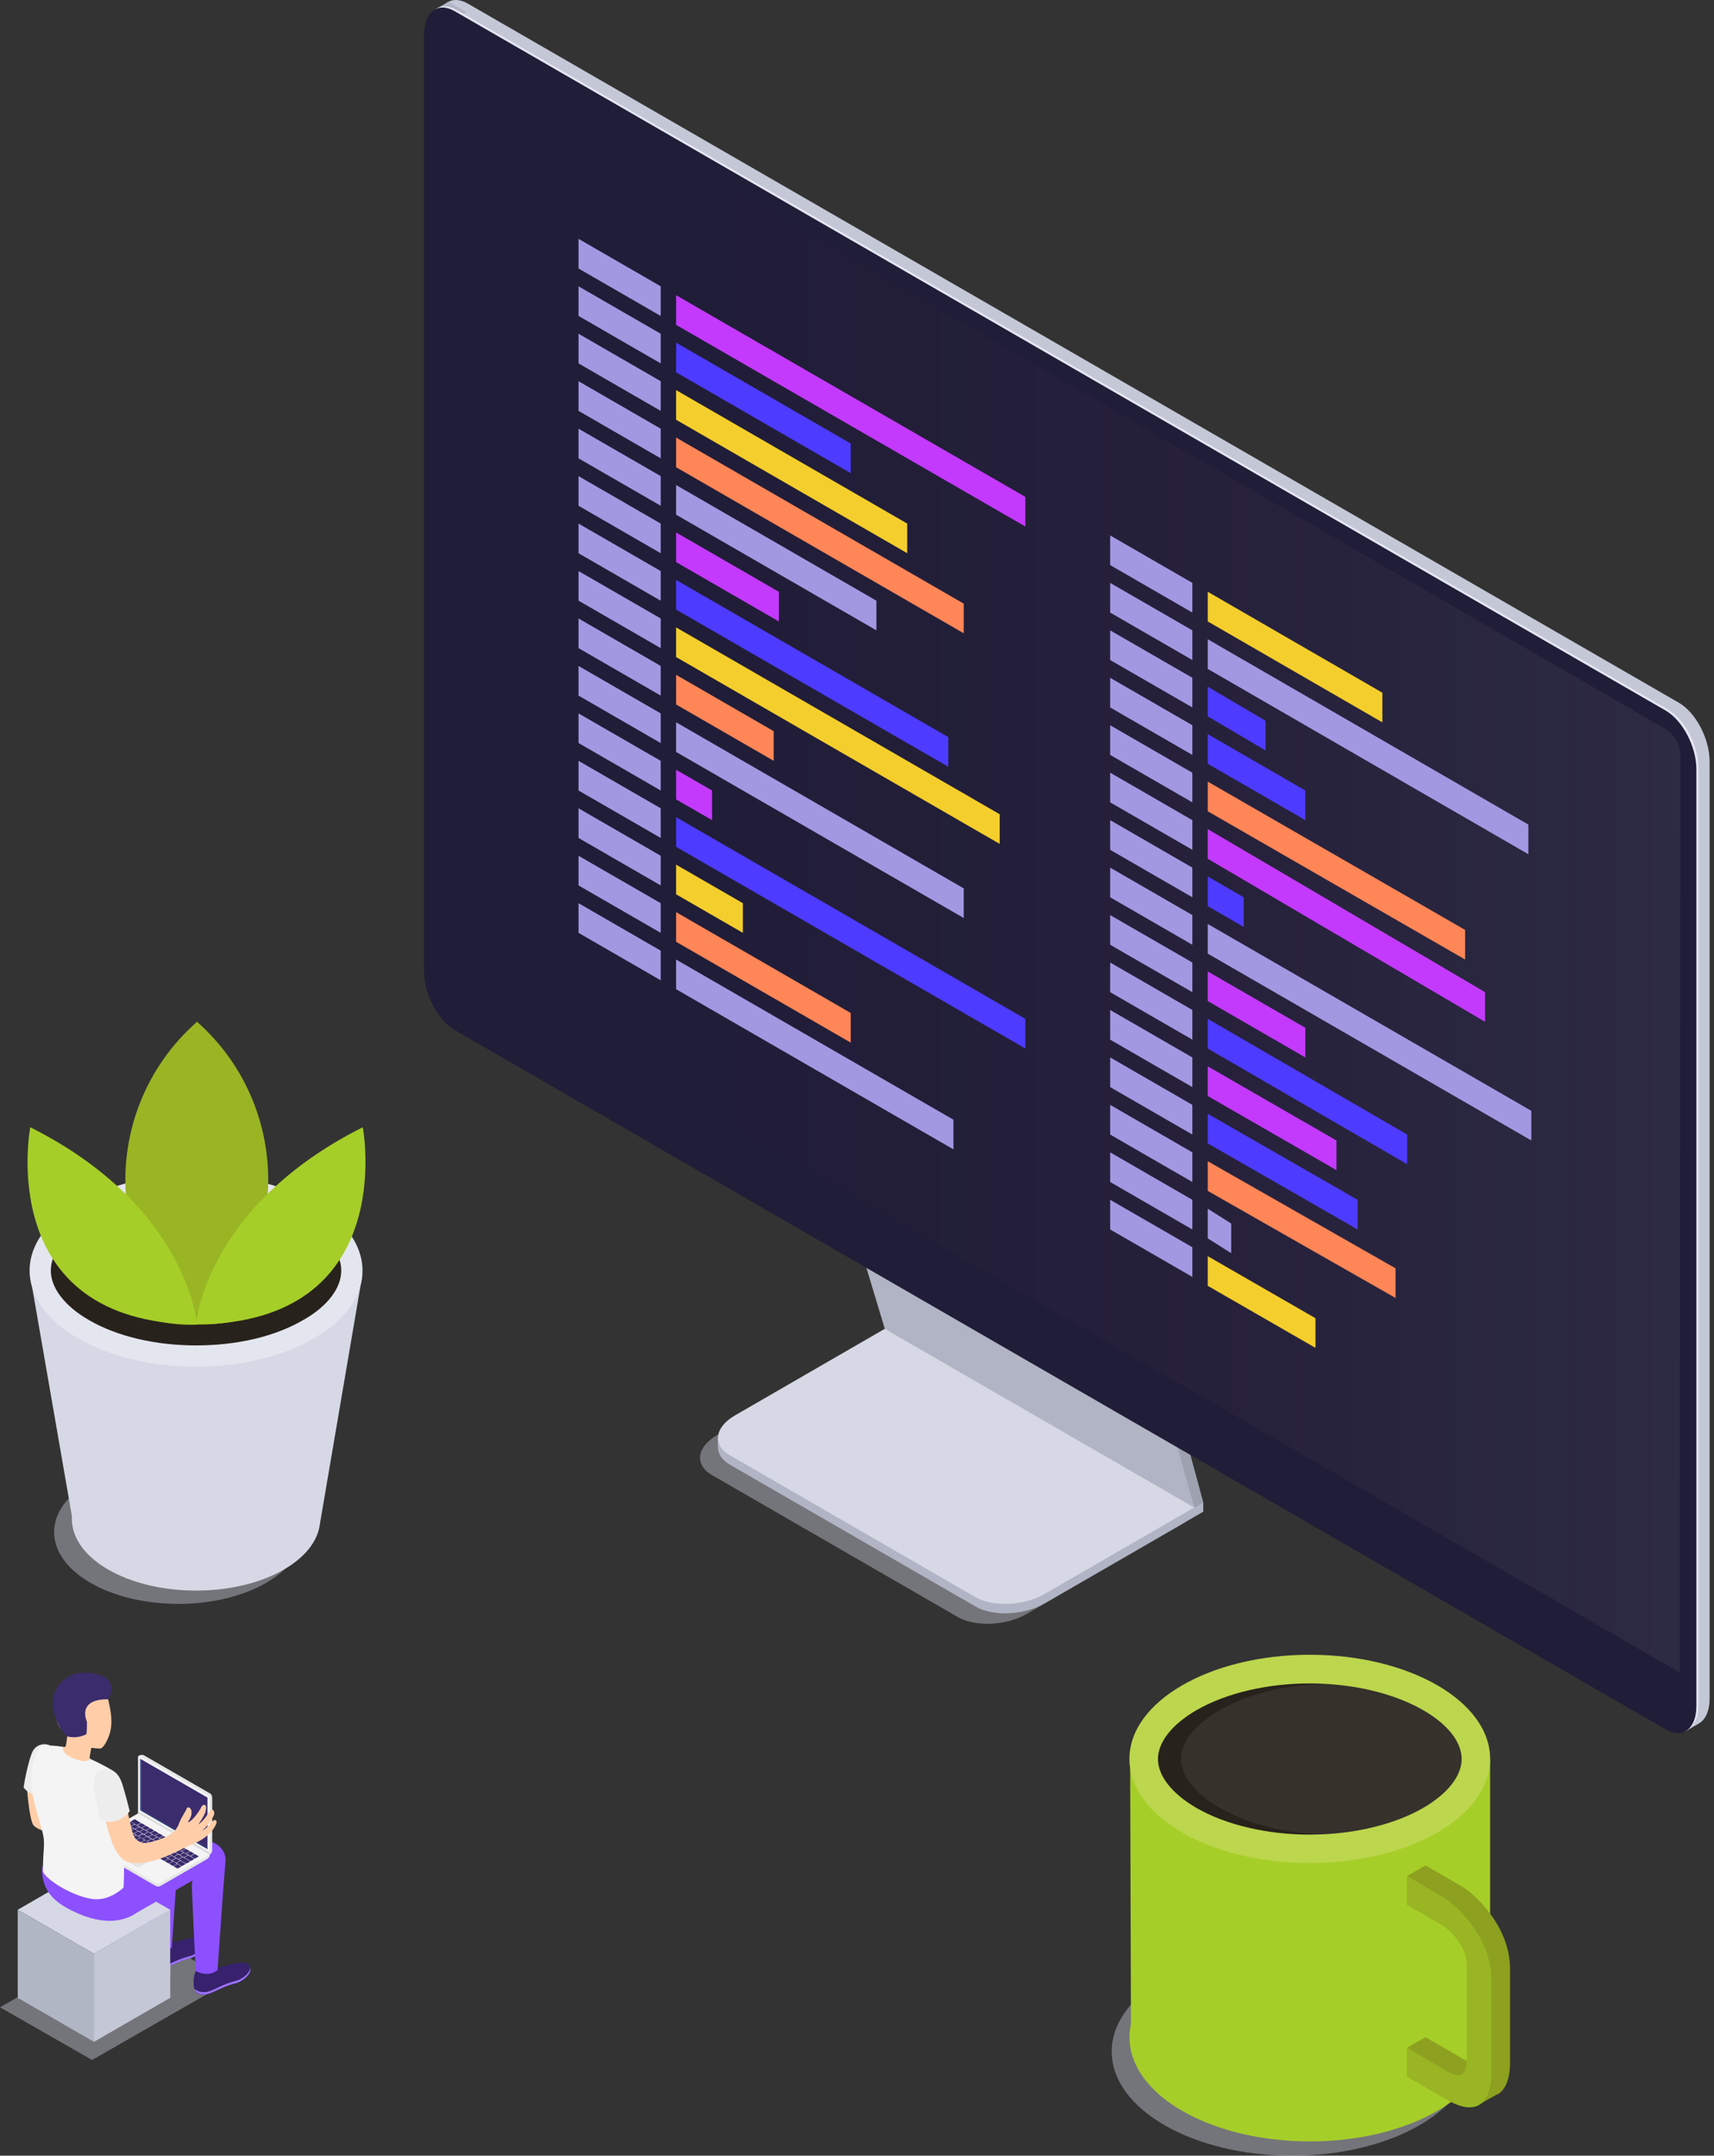 <svg width="303" height="381" viewBox="0 0 303 381" fill="none" xmlns="http://www.w3.org/2000/svg">
<rect x="0" y="0" width="303" height="381" fill="#333333" stroke="none"/>
<path opacity="0.4" d="M16.276 364.083L0 354.772L24.354 340.835L40.622 350.139L16.276 364.083Z" fill="#D6D8E5"/>
<path d="M16.612 345.315L3.132 337.535L16.612 329.755L30.084 337.535L16.612 345.315Z" fill="#D6D8E5"/>
<path d="M16.612 360.876L3.132 353.096V337.535L16.612 345.315V360.876Z" fill="#B1B6C4"/>
<path d="M30.092 353.096L16.612 360.876V345.315L30.092 337.535V353.096Z" fill="#C4C7D6"/>
<path d="M34.724 348.234C35.89 348.559 37.137 348.408 38.191 347.815C39.03 347.815 43.571 345.902 44.188 347.533C44.73 348.958 42.764 350.284 41.712 350.535C39.426 351.091 37.719 352.234 36.797 352.433C36.446 352.558 36.069 352.597 35.7 352.543C35.331 352.49 34.98 352.348 34.679 352.128C34.023 351.442 34.084 349.049 34.724 348.234Z" fill="#38226D"/>
<path d="M36.797 351.998C37.719 351.8 39.418 350.657 41.712 350.101C42.588 349.888 44.105 348.927 44.257 347.777C44.463 349.095 42.687 350.261 41.712 350.497C39.426 351.053 37.719 352.196 36.797 352.395C36.446 352.52 36.069 352.559 35.7 352.505C35.331 352.452 34.98 352.31 34.679 352.09C34.533 351.936 34.431 351.747 34.382 351.541C34.721 351.801 35.116 351.977 35.535 352.056C35.955 352.136 36.387 352.116 36.797 351.998V351.998Z" fill="#9C73FF"/>
<path d="M26.541 343.837C27.706 344.162 28.953 344.011 30.008 343.418C30.846 343.418 35.342 341.505 35.997 343.136C36.538 344.561 34.572 345.887 33.528 346.138C31.242 346.695 29.535 347.838 28.613 348.036C28.262 348.162 27.886 348.2 27.516 348.147C27.147 348.093 26.797 347.951 26.495 347.731C25.84 347.083 25.908 344.691 26.541 343.837Z" fill="#38226D"/>
<path d="M28.613 347.639C29.535 347.441 31.234 346.298 33.528 345.742C34.404 345.529 35.92 344.569 36.073 343.418C36.279 344.736 34.503 345.902 33.528 346.138C31.242 346.695 29.535 347.838 28.613 348.036C28.262 348.162 27.885 348.2 27.516 348.147C27.147 348.093 26.796 347.951 26.495 347.731C26.351 347.579 26.249 347.393 26.197 347.19C26.538 347.447 26.933 347.621 27.352 347.699C27.771 347.777 28.203 347.757 28.613 347.639V347.639Z" fill="#9C73FF"/>
<path d="M13.792 338.191C17.336 339.715 20.65 339.989 23.401 338.526L26.221 336.895C26.388 340.538 26.548 344.035 26.548 344.035C26.548 344.035 28.712 345.674 30.358 344.21C30.358 344.21 30.709 339.105 31.067 334.076L34.023 332.369C33.952 332.638 33.914 332.914 33.909 333.192C33.909 334.144 34.595 348.341 34.595 348.341C34.595 348.341 36.774 349.636 38.458 348.181C38.458 348.181 39.594 331.729 39.853 329.13C40.142 326.174 36.866 324.718 34.785 325.473L31.616 326.654L31.768 324.825C32.065 321.869 28.781 320.413 26.708 321.168C24.819 321.861 12.047 326.646 12.047 326.646C12.127 327.876 12.277 329.099 12.497 330.312L7.452 329.885C7.186 334.602 10.257 336.636 13.792 338.191ZM22.601 330.014L25.977 328.071C25.921 328.309 25.885 328.551 25.87 328.795L22.601 330.014Z" fill="#8C50FF"/>
<path d="M4.724 315.468C4.724 315.468 5.136 321.739 5.959 322.646C6.782 323.553 9.571 324.17 9.571 324.17L11.712 327.66C11.712 327.66 9.754 316.473 9.327 316.23C8.9 315.986 4.724 315.468 4.724 315.468Z" fill="#FFCEA9"/>
<path d="M8.847 308.496C8.328 308.253 7.738 308.208 7.188 308.37C6.638 308.531 6.166 308.887 5.86 309.372C5.098 310.675 4.252 315.163 4.176 315.925C4.492 316.353 4.912 316.694 5.396 316.916C5.879 317.139 6.411 317.235 6.942 317.198L8.847 308.496Z" fill="#EDEDED"/>
<path d="M9.601 308.61C10.683 308.663 11.491 308.937 11.628 308.61C11.744 308.051 11.826 307.486 11.872 306.918C11.75 306.598 11.643 306.263 11.643 306.263C10.279 305.425 9.853 303.977 9.67 302.239C9.365 299.306 10.95 296.745 13.876 296.441C16.634 296.151 18.661 298.086 19.21 300.746C19.5 302.057 20.079 304.556 19.294 306.697C18.86 307.901 18.296 308.861 17.77 309.044C17.224 309.033 16.679 308.987 16.139 308.907V308.907C16.139 308.907 15.994 309.722 15.895 310.24C15.796 310.759 15.827 311.041 16.871 311.681C17.915 312.321 15.301 313.639 13.594 313.509C11.887 313.38 9.967 312.351 9.441 311.223C8.809 309.989 8.854 308.541 9.601 308.61Z" fill="#FFCEA9"/>
<path d="M37.079 327.774C37.078 327.929 37.037 328.08 36.96 328.214C36.882 328.348 36.771 328.459 36.637 328.536L28.369 333.306C28.235 333.385 28.083 333.426 27.927 333.426C27.772 333.426 27.619 333.385 27.485 333.306L15.903 326.616C15.768 326.54 15.656 326.429 15.578 326.295C15.501 326.161 15.46 326.009 15.461 325.854V325.793L37.079 327.774Z" fill="#E5E5E5"/>
<path d="M36.637 328.536L28.369 333.306C28.236 333.387 28.083 333.429 27.927 333.428V327.774H37.072C37.072 327.928 37.032 328.079 36.956 328.213C36.879 328.346 36.77 328.458 36.637 328.536V328.536Z" fill="#E5E5E5"/>
<path d="M28.24 332.872C28.147 332.928 28.04 332.957 27.931 332.957C27.823 332.957 27.716 332.928 27.623 332.872L15.576 325.922C15.423 325.831 15.423 325.686 15.576 325.602L24.445 320.474L37.079 327.774L28.24 332.872Z" fill="#F4F4F4"/>
<path d="M20.521 327.774L20.582 327.805L24.445 330.037L26.564 328.81L26.625 328.78L22.7 326.517L20.521 327.774Z" fill="#BFBFBF"/>
<path d="M20.582 327.804L24.445 330.037L26.564 328.81L22.7 326.585L20.582 327.804Z" fill="#E5E5E5"/>
<path d="M33.802 328.132L34.359 328.452C34.386 328.467 34.416 328.475 34.446 328.475C34.477 328.475 34.507 328.467 34.534 328.452L35.067 328.147C35.121 328.147 35.128 328.071 35.067 328.048L34.511 327.721C34.484 327.708 34.454 327.701 34.423 327.701C34.393 327.701 34.363 327.708 34.336 327.721L33.802 328.033C33.764 328.064 33.757 328.109 33.802 328.132Z" fill="#3A2C6D"/>
<path d="M33.018 327.66L33.574 327.98C33.601 327.995 33.631 328.002 33.662 328.002C33.692 328.002 33.722 327.995 33.749 327.98L34.283 327.675C34.336 327.675 34.336 327.599 34.283 327.576L33.726 327.256C33.7 327.241 33.669 327.234 33.639 327.234C33.608 327.234 33.578 327.241 33.551 327.256L33.018 327.561C32.98 327.607 32.972 327.66 33.018 327.66Z" fill="#3A2C6D"/>
<path d="M32.225 327.225L32.781 327.546C32.81 327.559 32.841 327.565 32.873 327.565C32.904 327.565 32.935 327.559 32.964 327.546L33.49 327.241C33.543 327.241 33.551 327.165 33.49 327.134L32.934 326.814C32.907 326.799 32.877 326.792 32.846 326.792C32.816 326.792 32.785 326.799 32.758 326.814L32.225 327.119C32.187 327.149 32.179 327.195 32.225 327.225Z" fill="#3A2C6D"/>
<path d="M31.44 326.768L31.997 327.088C32.024 327.101 32.054 327.108 32.084 327.108C32.114 327.108 32.144 327.101 32.172 327.088L32.705 326.784C32.759 326.784 32.766 326.707 32.705 326.677L32.149 326.357C32.12 326.344 32.089 326.337 32.057 326.337C32.026 326.337 31.995 326.344 31.966 326.357L31.44 326.662C31.402 326.692 31.395 326.738 31.44 326.768Z" fill="#3A2C6D"/>
<path d="M30.648 326.311L31.212 326.631C31.238 326.646 31.269 326.654 31.299 326.654C31.33 326.654 31.36 326.646 31.387 326.631L31.913 326.326C31.966 326.326 31.974 326.25 31.913 326.227L31.356 325.9C31.329 325.887 31.299 325.88 31.269 325.88C31.238 325.88 31.209 325.887 31.181 325.9L30.648 326.212C30.61 326.243 30.602 326.288 30.648 326.311Z" fill="#3A2C6D"/>
<path d="M29.863 325.854L30.419 326.182C30.447 326.195 30.477 326.201 30.507 326.201C30.537 326.201 30.567 326.195 30.594 326.182L31.128 325.869C31.181 325.869 31.189 325.793 31.128 325.77L30.572 325.45C30.543 325.436 30.512 325.428 30.48 325.428C30.448 325.428 30.417 325.436 30.389 325.45L29.863 325.755C29.825 325.786 29.817 325.831 29.863 325.854Z" fill="#3A2C6D"/>
<path d="M29.078 325.374L29.634 325.694C29.662 325.707 29.692 325.714 29.722 325.714C29.752 325.714 29.782 325.707 29.809 325.694L30.343 325.389C30.396 325.389 30.396 325.313 30.343 325.283L29.787 324.962C29.759 324.95 29.729 324.943 29.699 324.943C29.669 324.943 29.639 324.95 29.611 324.962L29.078 325.267C29.032 325.328 29.032 325.374 29.078 325.374Z" fill="#3A2C6D"/>
<path d="M28.285 324.947L28.841 325.267C28.868 325.282 28.899 325.289 28.929 325.289C28.96 325.289 28.99 325.282 29.017 325.267L29.55 324.962C29.604 324.962 29.611 324.886 29.55 324.863L28.994 324.536C28.966 324.523 28.937 324.516 28.906 324.516C28.876 324.516 28.846 324.523 28.819 324.536L28.285 324.848C28.247 324.878 28.24 324.924 28.285 324.947Z" fill="#3A2C6D"/>
<path d="M27.501 324.49L28.057 324.81C28.084 324.825 28.114 324.832 28.145 324.832C28.175 324.832 28.205 324.825 28.232 324.81L28.766 324.505C28.819 324.505 28.819 324.429 28.766 324.406L28.194 324.078C28.167 324.064 28.137 324.056 28.107 324.056C28.076 324.056 28.046 324.064 28.019 324.078L27.485 324.383C27.432 324.421 27.432 324.467 27.501 324.49Z" fill="#3A2C6D"/>
<path d="M26.708 324.04L27.264 324.36C27.293 324.373 27.324 324.38 27.356 324.38C27.387 324.38 27.419 324.373 27.447 324.36L27.973 324.056C28.026 324.056 28.034 323.979 27.973 323.949L27.432 323.621C27.405 323.607 27.375 323.599 27.344 323.599C27.314 323.599 27.284 323.607 27.257 323.621L26.723 323.926C26.67 323.964 26.67 324.01 26.708 324.04Z" fill="#3A2C6D"/>
<path d="M25.908 323.583L26.464 323.903C26.491 323.916 26.521 323.923 26.552 323.923C26.582 323.923 26.612 323.916 26.639 323.903L27.173 323.598C27.226 323.598 27.234 323.522 27.173 323.492L26.67 323.164C26.641 323.151 26.61 323.144 26.578 323.144C26.547 323.144 26.516 323.151 26.487 323.164L25.961 323.469C25.908 323.507 25.908 323.553 25.908 323.583Z" fill="#3A2C6D"/>
<path d="M25.146 323.126L25.71 323.446C25.737 323.461 25.767 323.468 25.798 323.468C25.828 323.468 25.858 323.461 25.885 323.446L26.419 323.141C26.465 323.141 26.472 323.065 26.419 323.042L25.863 322.714C25.835 322.702 25.805 322.695 25.775 322.695C25.745 322.695 25.715 322.702 25.687 322.714L25.154 323.027C25.093 323.088 25.093 323.088 25.146 323.126Z" fill="#3A2C6D"/>
<path d="M24.384 322.669L24.941 322.996C24.968 323.009 24.998 323.016 25.028 323.016C25.058 323.016 25.088 323.009 25.116 322.996L25.649 322.684C25.703 322.684 25.71 322.608 25.649 322.585L25.093 322.265C25.065 322.25 25.033 322.243 25.002 322.243C24.97 322.243 24.938 322.25 24.91 322.265L24.384 322.57C24.308 322.6 24.3 322.646 24.384 322.669Z" fill="#3A2C6D"/>
<path d="M23.18 321.998L24.117 322.539C24.145 322.552 24.175 322.559 24.205 322.559C24.235 322.559 24.265 322.552 24.293 322.539L24.826 322.234C24.88 322.234 24.88 322.158 24.826 322.128L23.896 321.564C23.869 321.551 23.839 321.544 23.809 321.544C23.779 321.544 23.749 321.551 23.721 321.564L23.188 321.876C23.18 321.876 23.172 321.877 23.164 321.879C23.157 321.882 23.15 321.886 23.144 321.891C23.138 321.897 23.133 321.903 23.129 321.91C23.126 321.917 23.123 321.925 23.123 321.933C23.122 321.941 23.124 321.949 23.126 321.957C23.129 321.964 23.133 321.971 23.138 321.977C23.143 321.983 23.15 321.988 23.157 321.992C23.164 321.995 23.172 321.998 23.18 321.998V321.998Z" fill="#3A2C6D"/>
<path d="M31.867 327.896L32.431 328.216C32.458 328.231 32.488 328.238 32.518 328.238C32.549 328.238 32.579 328.231 32.606 328.216L33.139 327.911C33.185 327.911 33.193 327.835 33.139 327.812L32.583 327.492C32.556 327.478 32.526 327.47 32.495 327.47C32.465 327.47 32.435 327.478 32.408 327.492L31.874 327.797C31.829 327.827 31.829 327.873 31.867 327.896Z" fill="#3A2C6D"/>
<path d="M31.082 327.439L31.639 327.767C31.666 327.779 31.696 327.786 31.726 327.786C31.756 327.786 31.786 327.779 31.814 327.767L32.347 327.454C32.401 327.454 32.408 327.378 32.347 327.355L31.791 327.035C31.763 327.02 31.731 327.013 31.7 327.013C31.668 327.013 31.636 327.02 31.608 327.035L31.082 327.34C31.044 327.37 31.037 327.416 31.082 327.439Z" fill="#3A2C6D"/>
<path d="M30.29 326.989L30.846 327.309C30.875 327.323 30.906 327.329 30.937 327.329C30.969 327.329 31 327.323 31.029 327.309L31.555 327.005C31.608 327.005 31.615 326.928 31.555 326.898L30.998 326.578C30.971 326.565 30.941 326.558 30.911 326.558C30.88 326.558 30.85 326.565 30.823 326.578L30.29 326.883C30.252 326.898 30.244 326.959 30.29 326.989Z" fill="#3A2C6D"/>
<path d="M29.505 326.532L30.061 326.852C30.088 326.865 30.118 326.872 30.149 326.872C30.179 326.872 30.209 326.865 30.236 326.852L30.77 326.547C30.823 326.547 30.823 326.471 30.77 326.441L30.213 326.121C30.186 326.108 30.156 326.101 30.126 326.101C30.096 326.101 30.066 326.108 30.038 326.121L29.505 326.425C29.459 326.456 29.459 326.502 29.505 326.532Z" fill="#3A2C6D"/>
<path d="M28.72 326.075L29.276 326.403C29.303 326.415 29.333 326.422 29.364 326.422C29.394 326.422 29.424 326.415 29.451 326.403L29.985 326.09C30.038 326.09 30.046 326.014 29.985 325.991L29.428 325.671C29.4 325.656 29.369 325.649 29.337 325.649C29.305 325.649 29.274 325.656 29.246 325.671L28.72 325.976C28.682 326.006 28.674 326.052 28.72 326.075Z" fill="#3A2C6D"/>
<path d="M27.927 325.625L28.483 325.945C28.512 325.958 28.543 325.965 28.575 325.965C28.607 325.965 28.638 325.958 28.666 325.945L29.192 325.641C29.245 325.641 29.253 325.564 29.192 325.534L28.636 325.214C28.608 325.201 28.579 325.194 28.548 325.194C28.518 325.194 28.488 325.201 28.461 325.214L27.927 325.519C27.889 325.549 27.881 325.595 27.927 325.625Z" fill="#3A2C6D"/>
<path d="M27.142 325.168L27.699 325.488C27.726 325.501 27.756 325.508 27.786 325.508C27.817 325.508 27.846 325.501 27.874 325.488L28.407 325.183C28.461 325.183 28.461 325.107 28.407 325.077L27.851 324.757C27.824 324.744 27.794 324.737 27.763 324.737C27.733 324.737 27.703 324.744 27.676 324.757L27.142 325.061C27.097 325.092 27.097 325.138 27.142 325.168Z" fill="#3A2C6D"/>
<path d="M26.35 324.711L26.907 325.031C26.933 325.046 26.963 325.053 26.994 325.053C27.025 325.053 27.055 325.046 27.082 325.031L27.615 324.726C27.669 324.726 27.676 324.65 27.615 324.627L27.059 324.3C27.03 324.287 26.999 324.28 26.967 324.28C26.936 324.28 26.905 324.287 26.876 324.3L26.35 324.612C26.312 324.612 26.305 324.688 26.35 324.711Z" fill="#3A2C6D"/>
<path d="M25.558 324.254L26.121 324.574C26.148 324.588 26.178 324.596 26.209 324.596C26.24 324.596 26.27 324.588 26.297 324.574L26.83 324.269C26.876 324.269 26.883 324.193 26.83 324.17L26.274 323.85C26.247 323.835 26.217 323.828 26.186 323.828C26.155 323.828 26.125 323.835 26.099 323.85L25.565 324.155C25.519 324.185 25.519 324.231 25.558 324.254Z" fill="#3A2C6D"/>
<path d="M24.773 323.796L25.329 324.124C25.356 324.137 25.386 324.144 25.416 324.144C25.447 324.144 25.477 324.137 25.504 324.124L26.038 323.812C26.091 323.812 26.099 323.735 26.038 323.713L25.481 323.393C25.453 323.378 25.422 323.37 25.39 323.37C25.358 323.37 25.327 323.378 25.298 323.393L24.773 323.697C24.735 323.728 24.727 323.774 24.773 323.796Z" fill="#3A2C6D"/>
<path d="M23.98 323.347L24.537 323.667C24.565 323.68 24.596 323.687 24.628 323.687C24.66 323.687 24.691 323.68 24.719 323.667L25.245 323.362C25.299 323.362 25.306 323.286 25.245 323.256L24.689 322.935C24.662 322.923 24.632 322.916 24.601 322.916C24.571 322.916 24.541 322.923 24.514 322.935L23.98 323.24C23.942 323.271 23.934 323.316 23.98 323.347Z" fill="#3A2C6D"/>
<path d="M23.195 322.89L23.752 323.21C23.779 323.223 23.809 323.229 23.839 323.229C23.87 323.229 23.899 323.223 23.927 323.21L24.46 322.905C24.514 322.905 24.514 322.829 24.46 322.798L23.904 322.478C23.877 322.465 23.847 322.458 23.817 322.458C23.786 322.458 23.756 322.465 23.729 322.478L23.195 322.783C23.15 322.813 23.15 322.859 23.195 322.89Z" fill="#3A2C6D"/>
<path d="M32.659 328.353L33.596 328.894C33.624 328.907 33.654 328.914 33.684 328.914C33.714 328.914 33.744 328.907 33.772 328.894L34.305 328.59C34.358 328.59 34.366 328.513 34.305 328.483L33.368 327.942C33.339 327.929 33.308 327.922 33.276 327.922C33.245 327.922 33.214 327.929 33.185 327.942L32.659 328.254C32.621 328.285 32.614 328.33 32.659 328.353Z" fill="#3A2C6D"/>
<path d="M23.127 322.021L23.683 322.341C23.729 322.341 23.729 322.41 23.683 322.44L23.119 322.76C23.095 322.775 23.067 322.783 23.039 322.783C23.011 322.783 22.983 322.775 22.959 322.76H22.913C22.89 322.749 22.863 322.743 22.837 322.743C22.811 322.743 22.785 322.749 22.761 322.76L22.167 323.103C22.14 323.114 22.112 323.12 22.083 323.12C22.054 323.12 22.025 323.114 21.999 323.103L21.648 322.897C21.603 322.897 21.603 322.829 21.648 322.798L22.205 322.478L22.319 322.417L22.403 322.364L22.487 322.318L22.959 322.044C22.983 322.026 23.01 322.014 23.04 322.01C23.069 322.006 23.099 322.01 23.127 322.021V322.021Z" fill="#3A2C6D"/>
<path d="M30.747 329.892L31.303 330.212C31.33 330.227 31.36 330.235 31.391 330.235C31.421 330.235 31.451 330.227 31.478 330.212L32.012 329.908C32.065 329.908 32.065 329.831 32.012 329.808L31.456 329.488C31.429 329.474 31.398 329.466 31.368 329.466C31.337 329.466 31.307 329.474 31.28 329.488L30.747 329.793C30.709 329.824 30.701 329.869 30.747 329.892Z" fill="#3A2C6D"/>
<path d="M29.962 329.443L30.518 329.763C30.546 329.776 30.576 329.783 30.606 329.783C30.636 329.783 30.666 329.776 30.694 329.763L31.227 329.458C31.28 329.458 31.28 329.382 31.227 329.351L30.671 329.031C30.643 329.019 30.613 329.012 30.583 329.012C30.553 329.012 30.523 329.019 30.495 329.031L29.962 329.336C29.916 329.367 29.916 329.412 29.962 329.443Z" fill="#3A2C6D"/>
<path d="M29.169 328.986L29.733 329.306C29.76 329.32 29.79 329.328 29.821 329.328C29.851 329.328 29.882 329.32 29.908 329.306L30.442 329.001C30.488 329.001 30.495 328.925 30.442 328.902L29.886 328.582C29.859 328.567 29.829 328.559 29.798 328.559C29.767 328.559 29.737 328.567 29.71 328.582L29.177 328.894C29.131 328.917 29.131 328.963 29.169 328.986Z" fill="#3A2C6D"/>
<path d="M22.479 325.122L23.035 325.442C23.064 325.457 23.095 325.465 23.127 325.465C23.159 325.465 23.19 325.457 23.218 325.442L23.744 325.138C23.797 325.138 23.805 325.061 23.744 325.039L23.188 324.711C23.16 324.698 23.131 324.691 23.1 324.691C23.07 324.691 23.04 324.698 23.013 324.711L22.479 325.023C22.441 325.054 22.433 325.1 22.479 325.122Z" fill="#3A2C6D"/>
<path d="M21.694 324.673L22.25 324.993C22.278 325.006 22.308 325.012 22.338 325.012C22.368 325.012 22.398 325.006 22.426 324.993L22.959 324.68C23.012 324.68 23.02 324.612 22.959 324.581L22.403 324.261C22.375 324.247 22.343 324.239 22.311 324.239C22.28 324.239 22.248 324.247 22.22 324.261L21.694 324.566C21.656 324.612 21.648 324.612 21.694 324.673Z" fill="#3A2C6D"/>
<path d="M20.909 324.216L21.465 324.536C21.492 324.55 21.523 324.558 21.553 324.558C21.584 324.558 21.614 324.55 21.641 324.536L22.174 324.231C22.227 324.231 22.235 324.155 22.174 324.132L21.618 323.804C21.589 323.791 21.558 323.784 21.526 323.784C21.495 323.784 21.464 323.791 21.435 323.804L20.909 324.117C20.871 324.147 20.863 324.193 20.909 324.216Z" fill="#3A2C6D"/>
<path d="M20.125 323.758L20.681 324.086C20.708 324.099 20.738 324.106 20.768 324.106C20.799 324.106 20.829 324.099 20.856 324.086L21.39 323.774C21.443 323.774 21.443 323.697 21.39 323.675L20.826 323.355C20.799 323.34 20.769 323.332 20.738 323.332C20.707 323.332 20.677 323.34 20.65 323.355L20.117 323.659C20.086 323.69 20.079 323.736 20.125 323.758Z" fill="#3A2C6D"/>
<path d="M28.194 328.422L28.956 328.864C28.985 328.877 29.016 328.884 29.047 328.884C29.079 328.884 29.11 328.877 29.139 328.864L29.665 328.559C29.718 328.559 29.726 328.483 29.665 328.452L28.903 328.018C28.876 328.003 28.846 327.996 28.815 327.996C28.785 327.996 28.754 328.003 28.727 328.018L28.194 328.323C28.148 328.346 28.141 328.422 28.194 328.422Z" fill="#3A2C6D"/>
<path d="M23.264 325.58L24.026 326.014C24.053 326.029 24.083 326.036 24.114 326.036C24.144 326.036 24.174 326.029 24.201 326.014L24.735 325.709C24.788 325.709 24.796 325.633 24.735 325.602L23.973 325.168C23.945 325.155 23.915 325.149 23.885 325.149C23.855 325.149 23.825 325.155 23.797 325.168L23.264 325.473C23.226 325.503 23.218 325.549 23.264 325.58Z" fill="#3A2C6D"/>
<path d="M24.255 326.136L27.958 328.277C27.985 328.29 28.015 328.297 28.045 328.297C28.076 328.297 28.106 328.29 28.133 328.277L28.666 327.972C28.72 327.972 28.72 327.896 28.666 327.866L24.971 325.732C24.942 325.717 24.911 325.71 24.879 325.71C24.848 325.71 24.816 325.717 24.788 325.732L24.262 326.037C24.216 326.075 24.209 326.136 24.255 326.136Z" fill="#3A2C6D"/>
<path d="M30.892 328.216L31.448 328.536C31.475 328.551 31.505 328.558 31.536 328.558C31.566 328.558 31.596 328.551 31.623 328.536L32.157 328.231C32.21 328.231 32.218 328.155 32.157 328.125L31.6 327.805C31.572 327.792 31.541 327.785 31.509 327.785C31.477 327.785 31.446 327.792 31.418 327.805L30.892 328.109C30.854 328.14 30.846 328.186 30.892 328.216Z" fill="#3A2C6D"/>
<path d="M30.107 327.759L30.663 328.079C30.69 328.094 30.72 328.101 30.751 328.101C30.781 328.101 30.811 328.094 30.838 328.079L31.372 327.774C31.425 327.774 31.425 327.698 31.372 327.675L30.815 327.355C30.788 327.34 30.758 327.333 30.728 327.333C30.697 327.333 30.667 327.34 30.64 327.355L30.107 327.66C30.069 327.66 30.061 327.736 30.107 327.759Z" fill="#3A2C6D"/>
<path d="M29.314 327.309L29.878 327.629C29.906 327.642 29.936 327.649 29.966 327.649C29.996 327.649 30.026 327.642 30.054 327.629L30.587 327.324C30.633 327.324 30.64 327.248 30.587 327.218L30.031 326.898C30.003 326.885 29.973 326.878 29.943 326.878C29.913 326.878 29.883 326.885 29.855 326.898L29.322 327.203C29.276 327.233 29.276 327.279 29.314 327.309Z" fill="#3A2C6D"/>
<path d="M28.529 326.852L29.086 327.172C29.112 327.187 29.143 327.195 29.173 327.195C29.204 327.195 29.234 327.187 29.261 327.172L29.794 326.867C29.848 326.867 29.855 326.791 29.794 326.761L29.238 326.441C29.211 326.428 29.181 326.421 29.15 326.421C29.12 326.421 29.09 326.428 29.063 326.441L28.529 326.753C28.491 326.784 28.484 326.829 28.529 326.852Z" fill="#3A2C6D"/>
<path d="M27.745 326.395L28.301 326.715C28.328 326.73 28.358 326.737 28.389 326.737C28.419 326.737 28.449 326.73 28.476 326.715L29.01 326.403C29.063 326.403 29.07 326.326 29.01 326.304L28.453 325.984C28.425 325.969 28.394 325.961 28.362 325.961C28.33 325.961 28.299 325.969 28.27 325.984L27.745 326.288C27.706 326.326 27.699 326.372 27.745 326.395Z" fill="#3A2C6D"/>
<path d="M26.96 325.945L27.516 326.265C27.543 326.278 27.573 326.285 27.604 326.285C27.634 326.285 27.664 326.278 27.691 326.265L28.224 325.961C28.27 325.961 28.278 325.884 28.224 325.854L27.668 325.534C27.641 325.521 27.611 325.514 27.581 325.514C27.55 325.514 27.52 325.521 27.493 325.534L26.96 325.839C26.914 325.869 26.914 325.915 26.96 325.945Z" fill="#3A2C6D"/>
<path d="M26.167 325.488L26.724 325.808C26.752 325.823 26.783 325.83 26.815 325.83C26.847 325.83 26.878 325.823 26.907 325.808L27.432 325.503C27.486 325.503 27.493 325.427 27.432 325.404L26.876 325.077C26.849 325.064 26.819 325.057 26.788 325.057C26.758 325.057 26.728 325.064 26.701 325.077L26.167 325.389C26.129 325.419 26.122 325.465 26.167 325.488Z" fill="#3A2C6D"/>
<path d="M25.382 325.031L25.908 325.374C25.936 325.387 25.965 325.393 25.996 325.393C26.026 325.393 26.056 325.387 26.084 325.374L26.617 325.061C26.67 325.061 26.678 324.985 26.617 324.962L26.061 324.642C26.032 324.628 26.001 324.62 25.969 324.62C25.937 324.62 25.906 324.628 25.878 324.642L25.352 324.947C25.344 324.962 25.337 325.008 25.382 325.031Z" fill="#3A2C6D"/>
<path d="M24.598 324.612L25.154 324.932C25.181 324.945 25.211 324.951 25.241 324.951C25.272 324.951 25.302 324.945 25.329 324.932L25.862 324.627C25.916 324.627 25.916 324.551 25.862 324.52L25.306 324.2C25.279 324.187 25.249 324.181 25.219 324.181C25.188 324.181 25.158 324.187 25.131 324.2L24.598 324.505C24.552 324.505 24.552 324.551 24.598 324.612Z" fill="#3A2C6D"/>
<path d="M23.805 324.124L24.361 324.444C24.389 324.459 24.421 324.467 24.453 324.467C24.485 324.467 24.516 324.459 24.544 324.444L25.07 324.139C25.123 324.139 25.131 324.063 25.07 324.04L24.514 323.713C24.486 323.7 24.456 323.693 24.426 323.693C24.396 323.693 24.366 323.7 24.338 323.713L23.805 324.025C23.767 324.056 23.759 324.101 23.805 324.124Z" fill="#3A2C6D"/>
<path d="M23.02 323.667L23.576 323.995C23.604 324.008 23.634 324.014 23.664 324.014C23.695 324.014 23.724 324.008 23.752 323.995L24.285 323.682C24.338 323.682 24.346 323.606 24.285 323.583L23.729 323.263C23.701 323.249 23.669 323.241 23.637 323.241C23.606 323.241 23.574 323.249 23.546 323.263L23.02 323.568C22.982 323.598 22.974 323.644 23.02 323.667Z" fill="#3A2C6D"/>
<path d="M22.235 323.217L22.791 323.537C22.819 323.55 22.849 323.557 22.879 323.557C22.909 323.557 22.939 323.55 22.967 323.537L23.5 323.233C23.553 323.233 23.553 323.156 23.5 323.126L22.944 322.806C22.916 322.793 22.887 322.786 22.856 322.786C22.826 322.786 22.796 322.793 22.769 322.806L22.235 323.111C22.189 323.141 22.189 323.187 22.235 323.217Z" fill="#3A2C6D"/>
<path d="M31.677 328.673L32.835 329.336C32.862 329.349 32.892 329.356 32.923 329.356C32.953 329.356 32.983 329.349 33.01 329.336L33.536 329.031C33.589 329.031 33.597 328.955 33.536 328.925L32.385 328.262C32.358 328.247 32.328 328.24 32.298 328.24C32.267 328.24 32.237 328.247 32.21 328.262L31.677 328.567C31.639 328.597 31.631 328.643 31.677 328.673Z" fill="#3A2C6D"/>
<path d="M30.518 328.879L31.074 329.207C31.102 329.22 31.132 329.226 31.162 329.226C31.192 329.226 31.222 329.22 31.25 329.207L31.783 328.894C31.836 328.894 31.844 328.818 31.783 328.795L31.227 328.475C31.2 328.461 31.17 328.453 31.139 328.453C31.108 328.453 31.078 328.461 31.052 328.475L30.518 328.78C30.48 328.811 30.48 328.856 30.518 328.879Z" fill="#3A2C6D"/>
<path d="M29.718 328.422L30.274 328.742C30.302 328.755 30.332 328.762 30.362 328.762C30.392 328.762 30.422 328.755 30.45 328.742L30.983 328.437C31.036 328.437 31.044 328.361 30.983 328.33L30.419 328.01C30.392 327.998 30.362 327.991 30.331 327.991C30.301 327.991 30.271 327.998 30.244 328.01L29.718 328.315C29.718 328.353 29.718 328.422 29.718 328.422Z" fill="#3A2C6D"/>
<path d="M28.956 327.972L29.512 328.292C29.539 328.307 29.569 328.315 29.6 328.315C29.631 328.315 29.661 328.307 29.688 328.292L30.221 327.988C30.267 327.988 30.274 327.911 30.221 327.888L29.665 327.561C29.637 327.548 29.607 327.541 29.577 327.541C29.547 327.541 29.517 327.548 29.489 327.561L28.956 327.873C28.903 327.904 28.903 327.949 28.956 327.972Z" fill="#3A2C6D"/>
<path d="M28.194 327.515L28.75 327.843C28.779 327.856 28.81 327.863 28.842 327.863C28.873 327.863 28.904 327.856 28.933 327.843L29.459 327.53C29.512 327.53 29.52 327.454 29.459 327.431L28.903 327.111C28.876 327.097 28.846 327.089 28.815 327.089C28.784 327.089 28.754 327.097 28.727 327.111L28.194 327.416C28.118 327.447 28.11 327.492 28.194 327.515Z" fill="#3A2C6D"/>
<path d="M27.371 327.066L27.927 327.386C27.955 327.399 27.985 327.405 28.015 327.405C28.045 327.405 28.075 327.399 28.102 327.386L28.636 327.081C28.689 327.081 28.697 327.005 28.636 326.974L28.08 326.654C28.051 326.641 28.02 326.634 27.988 326.634C27.957 326.634 27.925 326.641 27.897 326.654L27.371 326.959C27.333 326.989 27.325 327.035 27.371 327.066Z" fill="#3A2C6D"/>
<path d="M26.586 326.608L27.143 326.928C27.169 326.943 27.2 326.951 27.23 326.951C27.261 326.951 27.291 326.943 27.318 326.928L27.851 326.623C27.905 326.623 27.905 326.547 27.851 326.524L27.295 326.204C27.268 326.19 27.238 326.182 27.207 326.182C27.177 326.182 27.147 326.19 27.12 326.204L26.586 326.509C26.541 326.54 26.541 326.585 26.586 326.608Z" fill="#3A2C6D"/>
<path d="M25.794 326.136L26.35 326.456C26.379 326.469 26.41 326.476 26.442 326.476C26.473 326.476 26.504 326.469 26.533 326.456L27.059 326.151C27.112 326.151 27.12 326.075 27.059 326.045L26.503 325.724C26.476 325.71 26.446 325.702 26.415 325.702C26.384 325.702 26.354 325.71 26.327 325.724L25.794 326.029C25.756 326.083 25.748 326.136 25.794 326.136Z" fill="#3A2C6D"/>
<path d="M25.009 325.701L25.565 326.021C25.592 326.036 25.622 326.044 25.653 326.044C25.683 326.044 25.714 326.036 25.74 326.021L26.274 325.717C26.327 325.717 26.335 325.64 26.274 325.61L25.718 325.29C25.689 325.277 25.658 325.27 25.626 325.27C25.595 325.27 25.563 325.277 25.535 325.29L25.009 325.602C24.971 325.625 24.963 325.671 25.009 325.701Z" fill="#3A2C6D"/>
<path d="M24.224 325.244L24.78 325.564C24.807 325.578 24.837 325.585 24.868 325.585C24.898 325.585 24.928 325.578 24.955 325.564L25.489 325.252C25.542 325.252 25.542 325.176 25.489 325.153L24.925 324.833C24.898 324.818 24.868 324.811 24.837 324.811C24.807 324.811 24.777 324.818 24.75 324.833L24.216 325.138C24.186 325.176 24.178 325.222 24.224 325.244Z" fill="#3A2C6D"/>
<path d="M23.439 324.795L23.995 325.115C24.023 325.128 24.053 325.134 24.083 325.134C24.113 325.134 24.143 325.128 24.171 325.115L24.704 324.81C24.75 324.81 24.758 324.734 24.704 324.703L24.148 324.383C24.12 324.37 24.09 324.364 24.06 324.364C24.03 324.364 24 324.37 23.973 324.383L23.439 324.688C23.393 324.719 23.393 324.764 23.439 324.795Z" fill="#3A2C6D"/>
<path d="M22.647 324.338L23.203 324.658C23.231 324.672 23.262 324.68 23.294 324.68C23.326 324.68 23.358 324.672 23.386 324.658L23.912 324.353C23.965 324.353 23.973 324.277 23.912 324.254L23.355 323.926C23.328 323.913 23.298 323.906 23.268 323.906C23.237 323.906 23.207 323.913 23.18 323.926L22.647 324.239C22.608 324.269 22.601 324.315 22.647 324.338Z" fill="#3A2C6D"/>
<path d="M20.886 323.324L22.41 324.208C22.438 324.221 22.468 324.228 22.498 324.228C22.528 324.228 22.558 324.221 22.585 324.208L23.119 323.895C23.172 323.895 23.18 323.819 23.119 323.796L21.595 322.912C21.567 322.898 21.535 322.89 21.503 322.89C21.472 322.89 21.44 322.898 21.412 322.912L20.886 323.217C20.848 323.248 20.84 323.293 20.886 323.324Z" fill="#3A2C6D"/>
<path d="M31.303 329.336L32.065 329.778C32.092 329.791 32.122 329.798 32.153 329.798C32.183 329.798 32.213 329.791 32.24 329.778L32.774 329.466C32.827 329.466 32.834 329.39 32.774 329.367L32.012 328.925C31.984 328.912 31.954 328.905 31.924 328.905C31.894 328.905 31.864 328.912 31.836 328.925L31.303 329.237C31.242 329.268 31.242 329.314 31.303 329.336Z" fill="#3A2C6D"/>
<path d="M37.079 327.774L24.445 320.474V310.568L24.544 310.339L24.643 310.294C24.776 310.215 24.927 310.174 25.081 310.174C25.236 310.174 25.387 310.215 25.52 310.294L37.079 316.961C37.211 317.04 37.32 317.152 37.397 317.285C37.473 317.419 37.513 317.57 37.514 317.723V327.05C37.43 327.5 37.338 327.614 37.079 327.774Z" fill="#E5E5E5"/>
<path d="M35.921 318.142L24.445 310.896V310.568L24.544 310.339L24.643 310.294C24.776 310.215 24.927 310.174 25.081 310.174C25.236 310.174 25.387 310.215 25.52 310.294L37.079 316.961C37.221 317.042 37.336 317.164 37.407 317.312L35.921 318.142Z" fill="#E5E5E5"/>
<path d="M24.735 310.317L36.866 317.319C36.93 317.357 36.983 317.41 37.02 317.474C37.057 317.538 37.078 317.611 37.079 317.685V327.774L24.445 320.474V310.484C24.444 310.45 24.453 310.416 24.469 310.386C24.486 310.356 24.511 310.331 24.54 310.314C24.57 310.297 24.604 310.288 24.638 310.289C24.672 310.289 24.706 310.299 24.735 310.317V310.317Z" fill="#DCEEFF"/>
<path d="M24.735 310.317L36.866 317.319C36.93 317.357 36.983 317.41 37.02 317.474C37.057 317.538 37.078 317.611 37.079 317.685V327.774L24.445 320.474V310.484C24.444 310.45 24.453 310.416 24.469 310.386C24.486 310.356 24.511 310.331 24.54 310.314C24.57 310.297 24.604 310.288 24.638 310.289C24.672 310.289 24.706 310.299 24.735 310.317V310.317Z" fill="#F4F4F4"/>
<path d="M37.079 327.774V327.408L24.445 320.116V320.474L37.079 327.774Z" fill="#DBDBDB"/>
<path d="M24.773 319.948V310.843L24.925 310.926V319.872L24.773 319.948Z" fill="#1E3779"/>
<path d="M24.925 310.926V319.872L36.675 326.631V317.708L24.925 310.926Z" fill="#3A2C6D"/>
<path d="M24.773 319.949L36.675 326.814V326.631L24.925 319.872L24.773 319.949Z" fill="#031F60"/>
<path d="M11.171 308.739C10.866 309.501 11.636 310.4 13.67 311.025C15.705 311.65 15.888 310.842 15.888 310.842C17.245 311.45 18.568 312.132 19.85 312.884C21.069 313.738 21.61 316.214 21.778 320.39C21.969 325.221 21.984 332.384 21.824 333.626C21.824 333.626 19.538 335.912 16.619 335.661C13.701 335.409 8.771 332.834 7.582 330.837C7.582 326.6 8.108 325.907 7.422 323.469C5.852 317.883 5.022 315.597 5.791 311.879C6.416 308.831 7.315 308.442 8.512 308.472C9.402 308.515 10.29 308.604 11.171 308.739V308.739Z" fill="#F4F4F4"/>
<path d="M26.586 325.58C24.186 326.189 23.622 324.673 23.31 323.423C22.548 320.375 22.136 317.647 21.565 315.925C20.894 313.898 20.193 313.57 19.203 313.174C18.052 312.709 17.054 313.692 17.435 316.276C17.91 319.275 18.647 322.228 19.637 325.1C19.987 326.392 20.664 327.573 21.603 328.529C22.845 329.534 24.712 329.489 27.531 328.788C29.185 328.224 30.79 327.529 32.332 326.707C32.941 326.425 33.414 326.235 34.618 325.686C35.81 325.165 36.857 324.359 37.666 323.339C38.276 322.448 38.359 322.029 38.237 321.815C38.115 321.602 37.795 321.617 37.475 321.991C37.002 322.621 36.419 323.161 35.753 323.583C35.753 323.583 36.515 322.821 36.919 322.295C37.289 321.831 37.594 321.318 37.826 320.771C38.047 320.253 37.597 319.552 37.254 319.918C36.911 320.284 36.759 320.68 36.134 321.442C35.808 321.839 35.434 322.195 35.022 322.501C35.408 321.981 35.752 321.431 36.05 320.855C36.318 320.393 36.447 319.864 36.424 319.331C36.424 319.064 36.02 318.744 35.662 319.255C35.291 319.983 34.83 320.661 34.29 321.274C33.742 321.846 33.277 322.173 33.261 322.036C33.246 321.899 33.597 321.564 33.787 320.909C33.978 320.253 33.787 319.545 33.422 319.468C33.056 319.392 33.124 319.407 32.835 320.032C32.428 320.668 32.064 321.33 31.745 322.013C31.557 322.652 31.217 323.235 30.755 323.713C30.175 324.315 28.872 325.008 26.586 325.58Z" fill="#FFCEA9"/>
<path d="M18.288 312.763C19.888 312.526 21.024 313.25 21.732 315.673C22.441 318.097 22.929 320.093 22.929 320.093C22.296 321.009 21.336 321.648 20.247 321.876C18.334 322.341 17.64 321.427 17.64 321.427C17.64 321.427 17.107 318.882 16.779 317.152C16.452 315.422 16.337 313.052 18.288 312.763Z" fill="#EDEDED"/>
<path d="M19.111 300.335C19.111 300.335 21.641 296.486 16.154 295.702C12.2 295.138 9.654 297.675 9.365 300.434C9.083 303.07 10.706 305.806 11.872 306.895C13.024 307.189 14.244 307.042 15.293 306.484C15.359 305.764 15.384 305.042 15.369 304.32C15.369 304.32 13.442 300.266 19.111 300.335Z" fill="#3A2C6D"/>
<path d="M30.091 349.034V337.474L20.909 342.831L24.445 350.139L30.091 349.034Z" fill="#C4C7D6"/>
<path d="M24.072 338.137L27.592 336.095L30.084 337.535L26.434 339.608L24.072 338.137Z" fill="#D6D8E5"/>
<path opacity="0.4" d="M169.241 285.75L125.868 260.71C122.736 258.904 123.132 255.75 126.744 253.662L154.847 237.439L209.551 269.047L181.456 285.27C177.836 287.358 172.373 287.579 169.241 285.75Z" fill="#D6D8E5"/>
<path d="M172.41 283.913L129.03 258.866C125.905 257.06 126.302 253.913 129.906 251.825L158.009 235.602L212.713 267.18L184.61 283.41C180.998 285.491 175.535 285.75 172.41 283.913Z" fill="#B1B4C4"/>
<path d="M212.713 267.18V265.526L210.191 266.982L212.713 267.18Z" fill="#B1B4C4"/>
<path d="M126.919 255.887V254.203L129.518 255.277L126.919 255.887Z" fill="#B1B4C4"/>
<path d="M172.41 282.26L129.03 257.213C125.905 255.407 126.302 252.252 129.906 250.172L158.009 233.934L212.713 265.519L184.61 281.742C180.998 283.837 175.535 284.058 172.41 282.26Z" fill="#D6D8E5"/>
<path d="M158.161 234.017L151.387 211.554L206.685 243.276L212.713 265.526L158.161 234.017Z" fill="#9EA1AF"/>
<path d="M211.113 266.448L212.713 265.526L210.313 263.652L211.113 266.448Z" fill="#9EA1AF"/>
<path d="M156.416 234.863L149.642 212.399L204.941 244.122L211.113 266.448L156.416 234.863Z" fill="#B1B4C4"/>
<path d="M296.792 304.304L82.738 180.723C79.736 178.986 77.305 174.337 77.305 170.337V4.761C77.305 0.761 79.736 -1.083 82.738 0.654L296.792 124.205C299.795 125.935 302.226 130.583 302.226 134.591V300.228C302.226 304.198 299.795 306.042 296.792 304.304Z" fill="#C4C7D6"/>
<path d="M297.89 306.011L300.267 304.647L299.238 297.614L297.89 306.011Z" fill="#C4C7D6"/>
<path d="M76.916 1.667L79.248 0.326L82.601 2.239C82.601 2.239 79.027 2.78 78.943 2.757C78.859 2.734 76.916 1.667 76.916 1.667Z" fill="#B1B4C4"/>
<path d="M294.826 305.44L80.772 181.858C77.77 180.121 75.331 175.473 75.331 171.472V5.897C75.331 1.889 77.77 0.052 80.772 1.782L294.818 125.363C297.821 127.101 300.259 131.749 300.259 135.757V301.325C300.267 305.333 297.828 307.17 294.826 305.44Z" fill="#E4E7F2"/>
<path d="M294.453 305.653L80.399 182.072C77.397 180.334 74.966 175.686 74.966 171.685V6.095C74.966 2.094 77.397 0.25 80.399 1.988L294.453 125.584C297.455 127.314 299.886 131.962 299.886 135.97V301.546C299.886 305.562 297.455 307.39 294.453 305.653Z" fill="#201D38"/>
<path opacity="0.3" d="M296.945 295.587L77.679 168.996L77.793 6.773C77.793 5.112 78.959 4.441 80.399 5.249L294.453 128.853C295.212 129.347 295.843 130.013 296.296 130.797C296.749 131.581 297.01 132.46 297.059 133.364L296.945 295.587Z" fill="url(#paint0_linear_174_7)"/>
<path d="M210.785 108.264L196.254 99.874V94.632L210.785 103.021V108.264Z" fill="#A298E2"/>
<path d="M244.374 127.672L213.505 109.834V104.591L244.374 122.43V127.672Z" fill="#F4CE2C"/>
<path d="M210.785 125.036L196.254 116.654V111.411L210.785 119.793V125.036Z" fill="#A298E2"/>
<path d="M223.732 132.641L213.505 126.613V121.37L223.732 127.398V132.641Z" fill="#4D3BFF"/>
<path d="M210.785 133.425L196.254 125.036V119.793L210.785 128.183V133.425Z" fill="#A298E2"/>
<path d="M230.757 144.954L213.505 134.995V129.752L230.757 139.712V144.954Z" fill="#4D3BFF"/>
<path d="M210.785 141.807L196.254 133.425V128.183L210.785 136.573V141.807Z" fill="#A298E2"/>
<path d="M259.005 169.59L213.505 143.385V138.142L259.005 164.355V169.59Z" fill="#FF8657"/>
<path d="M210.785 116.654L196.254 108.264V103.022L210.785 111.411V116.654Z" fill="#A298E2"/>
<path d="M270.183 150.982L213.505 118.223V112.981L270.183 145.739V150.982Z" fill="#A298E2"/>
<path d="M210.785 150.197L196.254 141.808V136.565L210.785 144.955V150.197Z" fill="#A298E2"/>
<path d="M262.533 180.601L213.505 151.774V146.532L262.533 175.358V180.601Z" fill="#C33AFC"/>
<path d="M210.785 166.976L196.254 158.587V153.344L210.785 161.734V166.976Z" fill="#A298E2"/>
<path d="M270.709 201.571L213.505 168.546V163.304L270.709 196.329V201.571Z" fill="#A298E2"/>
<path d="M210.785 175.358L196.254 166.976V161.734L210.785 170.116V175.358Z" fill="#A298E2"/>
<path d="M230.757 186.895L213.505 176.928V171.693L230.757 181.653V186.895Z" fill="#C33AFC"/>
<path d="M210.785 183.748L196.254 175.358V170.116L210.785 178.505V183.748Z" fill="#A298E2"/>
<path d="M248.756 205.762L213.505 185.318V180.075L248.756 200.52V205.762Z" fill="#4D3BFF"/>
<path d="M210.785 158.587L196.254 150.197V144.955L210.785 153.344V158.587Z" fill="#A298E2"/>
<path d="M219.861 163.829L213.505 160.157V154.914L219.861 158.587V163.829Z" fill="#4D3BFF"/>
<path d="M210.785 192.138L196.254 183.748V178.505L210.785 186.895V192.138Z" fill="#A298E2"/>
<path d="M236.259 206.814L213.505 193.707V188.465L236.259 201.571V206.814Z" fill="#C33AFC"/>
<path d="M210.785 208.909L196.254 200.52V195.277L210.785 203.667V208.909Z" fill="#A298E2"/>
<path d="M246.706 229.407L213.505 210.479V205.236L246.706 224.164V229.407Z" fill="#FF8657"/>
<path d="M210.785 217.299L196.254 208.909V203.667L210.785 212.056V217.299Z" fill="#A298E2"/>
<path d="M217.651 221.49L213.505 218.869V213.626L217.651 216.247V221.49Z" fill="#A298E2"/>
<path d="M210.785 225.681L196.254 217.299V212.056L210.785 220.438V225.681Z" fill="#A298E2"/>
<path d="M232.548 238.224L213.505 227.258V222.016L232.548 232.981V238.224Z" fill="#F4CE2C"/>
<path d="M210.785 200.52L196.254 192.138V186.887L210.785 195.277V200.52Z" fill="#A298E2"/>
<path d="M240 217.299L213.505 202.089V196.854L240 212.056V217.299Z" fill="#4D3BFF"/>
<path d="M116.8 55.846L102.269 47.456V42.214L116.8 50.603V55.846Z" fill="#A298E2"/>
<path d="M181.265 93.062L119.52 57.416V52.173L181.265 87.82V93.062Z" fill="#C33AFC"/>
<path d="M116.8 72.618L102.269 64.228V58.985L116.8 67.375V72.618Z" fill="#A298E2"/>
<path d="M160.379 97.779L119.52 74.187V68.945L160.379 92.536V97.779Z" fill="#F4CE2C"/>
<path d="M116.8 81.007L102.269 72.618V67.375L116.8 75.765V81.007Z" fill="#A298E2"/>
<path d="M170.368 111.929L119.52 82.577V77.334L170.368 106.687V111.929Z" fill="#FF8657"/>
<path d="M116.8 89.389L102.269 81.007V75.765L116.8 84.147V89.389Z" fill="#A298E2"/>
<path d="M154.93 111.411L119.52 90.967V85.724L154.93 106.169V111.411Z" fill="#A298E2"/>
<path d="M116.8 64.228L102.269 55.838V50.603L116.8 58.985V64.228Z" fill="#A298E2"/>
<path d="M150.389 83.629L119.52 65.805V60.563L150.389 78.386V83.629Z" fill="#4D3BFF"/>
<path d="M116.8 97.779L102.269 89.389V84.147L116.8 92.536V97.779Z" fill="#A298E2"/>
<path d="M137.679 109.834L119.52 99.349V94.106L137.679 104.591V109.834Z" fill="#C33AFC"/>
<path d="M116.8 114.551L102.269 106.161V100.926L116.8 109.308V114.551Z" fill="#A298E2"/>
<path d="M176.724 149.153L119.52 116.128V110.885L176.724 143.91V149.153Z" fill="#F4CE2C"/>
<path d="M116.8 122.94L102.269 114.551V109.308L116.8 117.698V122.94Z" fill="#A298E2"/>
<path d="M136.772 134.469L119.52 124.51V119.267L136.772 129.227V134.469Z" fill="#FF8657"/>
<path d="M116.8 131.33L102.269 122.94V117.698L116.8 126.087V131.33Z" fill="#A298E2"/>
<path d="M170.368 162.252L119.52 132.9V127.657L170.368 157.017V162.252Z" fill="#A298E2"/>
<path d="M116.8 106.169L102.269 97.779V92.536L116.8 100.926V106.169Z" fill="#A298E2"/>
<path d="M167.64 135.521L119.52 107.738V102.496L167.64 130.278V135.521Z" fill="#4D3BFF"/>
<path d="M116.8 139.712L102.269 131.322V126.087L116.8 134.469V139.712Z" fill="#A298E2"/>
<path d="M125.875 144.954L119.52 141.289V136.047L125.875 139.712V144.954Z" fill="#C33AFC"/>
<path d="M116.8 156.491L102.269 148.102V142.859L116.8 151.249V156.491Z" fill="#A298E2"/>
<path d="M131.323 164.873L119.52 158.061V152.819L131.323 159.631V164.873Z" fill="#F4CE2C"/>
<path d="M116.8 164.873L102.269 156.491V151.249L116.8 159.631V164.873Z" fill="#A298E2"/>
<path d="M150.389 184.274L119.52 166.451V161.208L150.389 179.031V184.274Z" fill="#FF8657"/>
<path d="M116.8 173.263L102.269 164.873V159.631L116.8 168.02V173.263Z" fill="#A298E2"/>
<path d="M168.547 203.141L119.52 174.833V169.59L168.547 197.898V203.141Z" fill="#A298E2"/>
<path d="M116.8 148.101L102.269 139.712V134.469L116.8 142.859V148.101Z" fill="#A298E2"/>
<path d="M181.265 185.318L119.52 149.671V144.429L181.265 180.075V185.318Z" fill="#4D3BFF"/>
<path opacity="0.4" d="M228.41 381C246.018 381 260.293 372.757 260.293 362.59C260.293 352.422 246.018 344.18 228.41 344.18C210.802 344.18 196.528 352.422 196.528 362.59C196.528 372.757 210.802 381 228.41 381Z" fill="#D6D8E5"/>
<path d="M263.425 359.976V310.896L199.79 312.496L199.927 357.759C198.738 363.207 201.756 368.899 209.002 373.083C221.453 380.268 241.639 380.276 254.09 373.083C260.346 369.448 263.455 364.708 263.425 359.976Z" fill="#A6CE28"/>
<path d="M231.542 329.283C249.15 329.283 263.424 321.041 263.424 310.873C263.424 300.705 249.15 292.463 231.542 292.463C213.934 292.463 199.66 300.705 199.66 310.873C199.66 321.041 213.934 329.283 231.542 329.283Z" fill="#BCD64D"/>
<path d="M258.388 310.896C258.388 313.89 255.896 317.038 251.568 319.545C246.843 322.257 240.389 323.934 233.592 324.208C232.914 324.208 232.236 324.254 231.55 324.254C224.006 324.254 216.714 322.532 211.524 319.545C207.196 317.038 204.705 313.89 204.705 310.896C204.705 307.901 207.196 304.754 211.524 302.247C216.714 299.252 224.006 297.53 231.542 297.53C232.228 297.53 232.914 297.53 233.592 297.576C240.389 297.85 246.843 299.527 251.568 302.247C255.896 304.731 258.388 307.848 258.388 310.896Z" fill="#28221C"/>
<path opacity="0.07" d="M258.387 310.896C258.387 313.891 255.896 317.038 251.568 319.545C246.843 322.257 240.389 323.934 233.592 324.208C226.795 323.934 220.333 322.257 215.616 319.545C211.28 316.992 208.789 313.868 208.789 310.896C208.789 307.924 211.273 304.754 215.601 302.247C220.325 299.527 226.787 297.85 233.584 297.576C240.381 297.85 246.835 299.527 251.56 302.247C255.896 304.731 258.387 307.848 258.387 310.896Z" fill="white"/>
<path d="M258.761 333.611L251.994 329.694L248.702 331.599L251.994 333.504V334.754L258.342 338.412L258.151 339.585C259.073 340.347 262.357 346.443 262.357 346.443L262.586 346.23V362.026C262.586 366.171 260.155 364.769 259.119 364.167L251.994 360.053L248.702 361.95L251.994 363.847V365.097L259.119 369.212C259.839 369.644 260.606 369.991 261.405 370.248L260.978 372.229L264.666 370.149H264.72H264.773C266.297 369.25 266.945 367.063 266.945 364.609V348.036C266.975 341.033 261.603 335.539 258.761 333.611Z" fill="#8DA01F"/>
<path d="M255.827 371.14L248.702 367.025V361.95L255.827 366.065C256.863 366.659 259.294 368.069 259.294 363.916V347.419C259.294 343.517 255.766 340.82 255.164 340.393L248.702 336.659V331.599L255.469 335.516C258.319 337.444 263.653 342.946 263.653 349.948V366.461C263.653 370.919 261.618 374.477 255.827 371.14Z" fill="#99B524"/>
<path opacity="0.4" d="M31.524 283.471C43.649 283.471 53.477 277.794 53.477 270.792C53.477 263.789 43.649 258.112 31.524 258.112C19.4 258.112 9.571 263.789 9.571 270.792C9.571 277.794 19.4 283.471 31.524 283.471Z" fill="#D6D8E5"/>
<path d="M34.656 281.124C46.78 281.124 56.609 275.447 56.609 268.445C56.609 261.442 46.78 255.765 34.656 255.765C22.531 255.765 12.703 261.442 12.703 268.445C12.703 275.447 22.531 281.124 34.656 281.124Z" fill="#D6D8E5"/>
<path d="M5.265 225.102L12.946 269.321H56.556L64.046 225.422L5.265 225.102Z" fill="#D6D8E5"/>
<path d="M34.656 241.538C50.904 241.538 64.077 233.934 64.077 224.553C64.077 215.173 50.904 207.568 34.656 207.568C18.407 207.568 5.235 215.173 5.235 224.553C5.235 233.934 18.407 241.538 34.656 241.538Z" fill="#E4E6EF"/>
<path d="M34.656 237.789C27.447 237.789 20.727 236.204 15.728 233.316C11.438 230.848 8.984 227.647 8.984 224.553C8.984 221.46 11.438 218.259 15.728 215.79C20.719 212.902 27.447 211.317 34.656 211.317C41.864 211.317 48.593 212.902 53.584 215.79C57.874 218.259 60.328 221.46 60.328 224.553C60.328 227.647 57.912 230.886 53.584 233.316C48.593 236.22 41.91 237.789 34.656 237.789Z" fill="#28221C"/>
<path d="M47.313 211.173C47.729 205.458 46.819 199.725 44.654 194.421C42.489 189.116 39.127 184.384 34.831 180.593V180.593L34.747 180.51V180.67C30.447 184.461 27.082 189.195 24.916 194.503C22.749 199.81 21.84 205.547 22.258 211.264L5.425 209.641C12.527 236.395 34.831 234.094 34.831 234.094V234.04C36.515 234.17 57.318 235.244 64.123 209.58L47.313 211.173Z" fill="#99B524"/>
<path d="M34.831 234.093C34.831 234.093 33.307 213.26 5.357 199.232C5.334 199.232 -1.265 233.842 34.831 234.093Z" fill="#A6CE28"/>
<path d="M34.656 234.093C34.656 234.093 36.18 213.26 64.13 199.232C64.13 199.232 70.752 233.842 34.656 234.093Z" fill="#A6CE28"/>
<defs>
<linearGradient id="paint0_linear_174_7" x1="77.679" y1="150.25" x2="297.059" y2="150.25" gradientUnits="userSpaceOnUse">
<stop offset="0.21" stop-color="#C93434" stop-opacity="0"/>
<stop offset="1" stop-color="white" stop-opacity="0.2"/>
</linearGradient>
</defs>
</svg>
